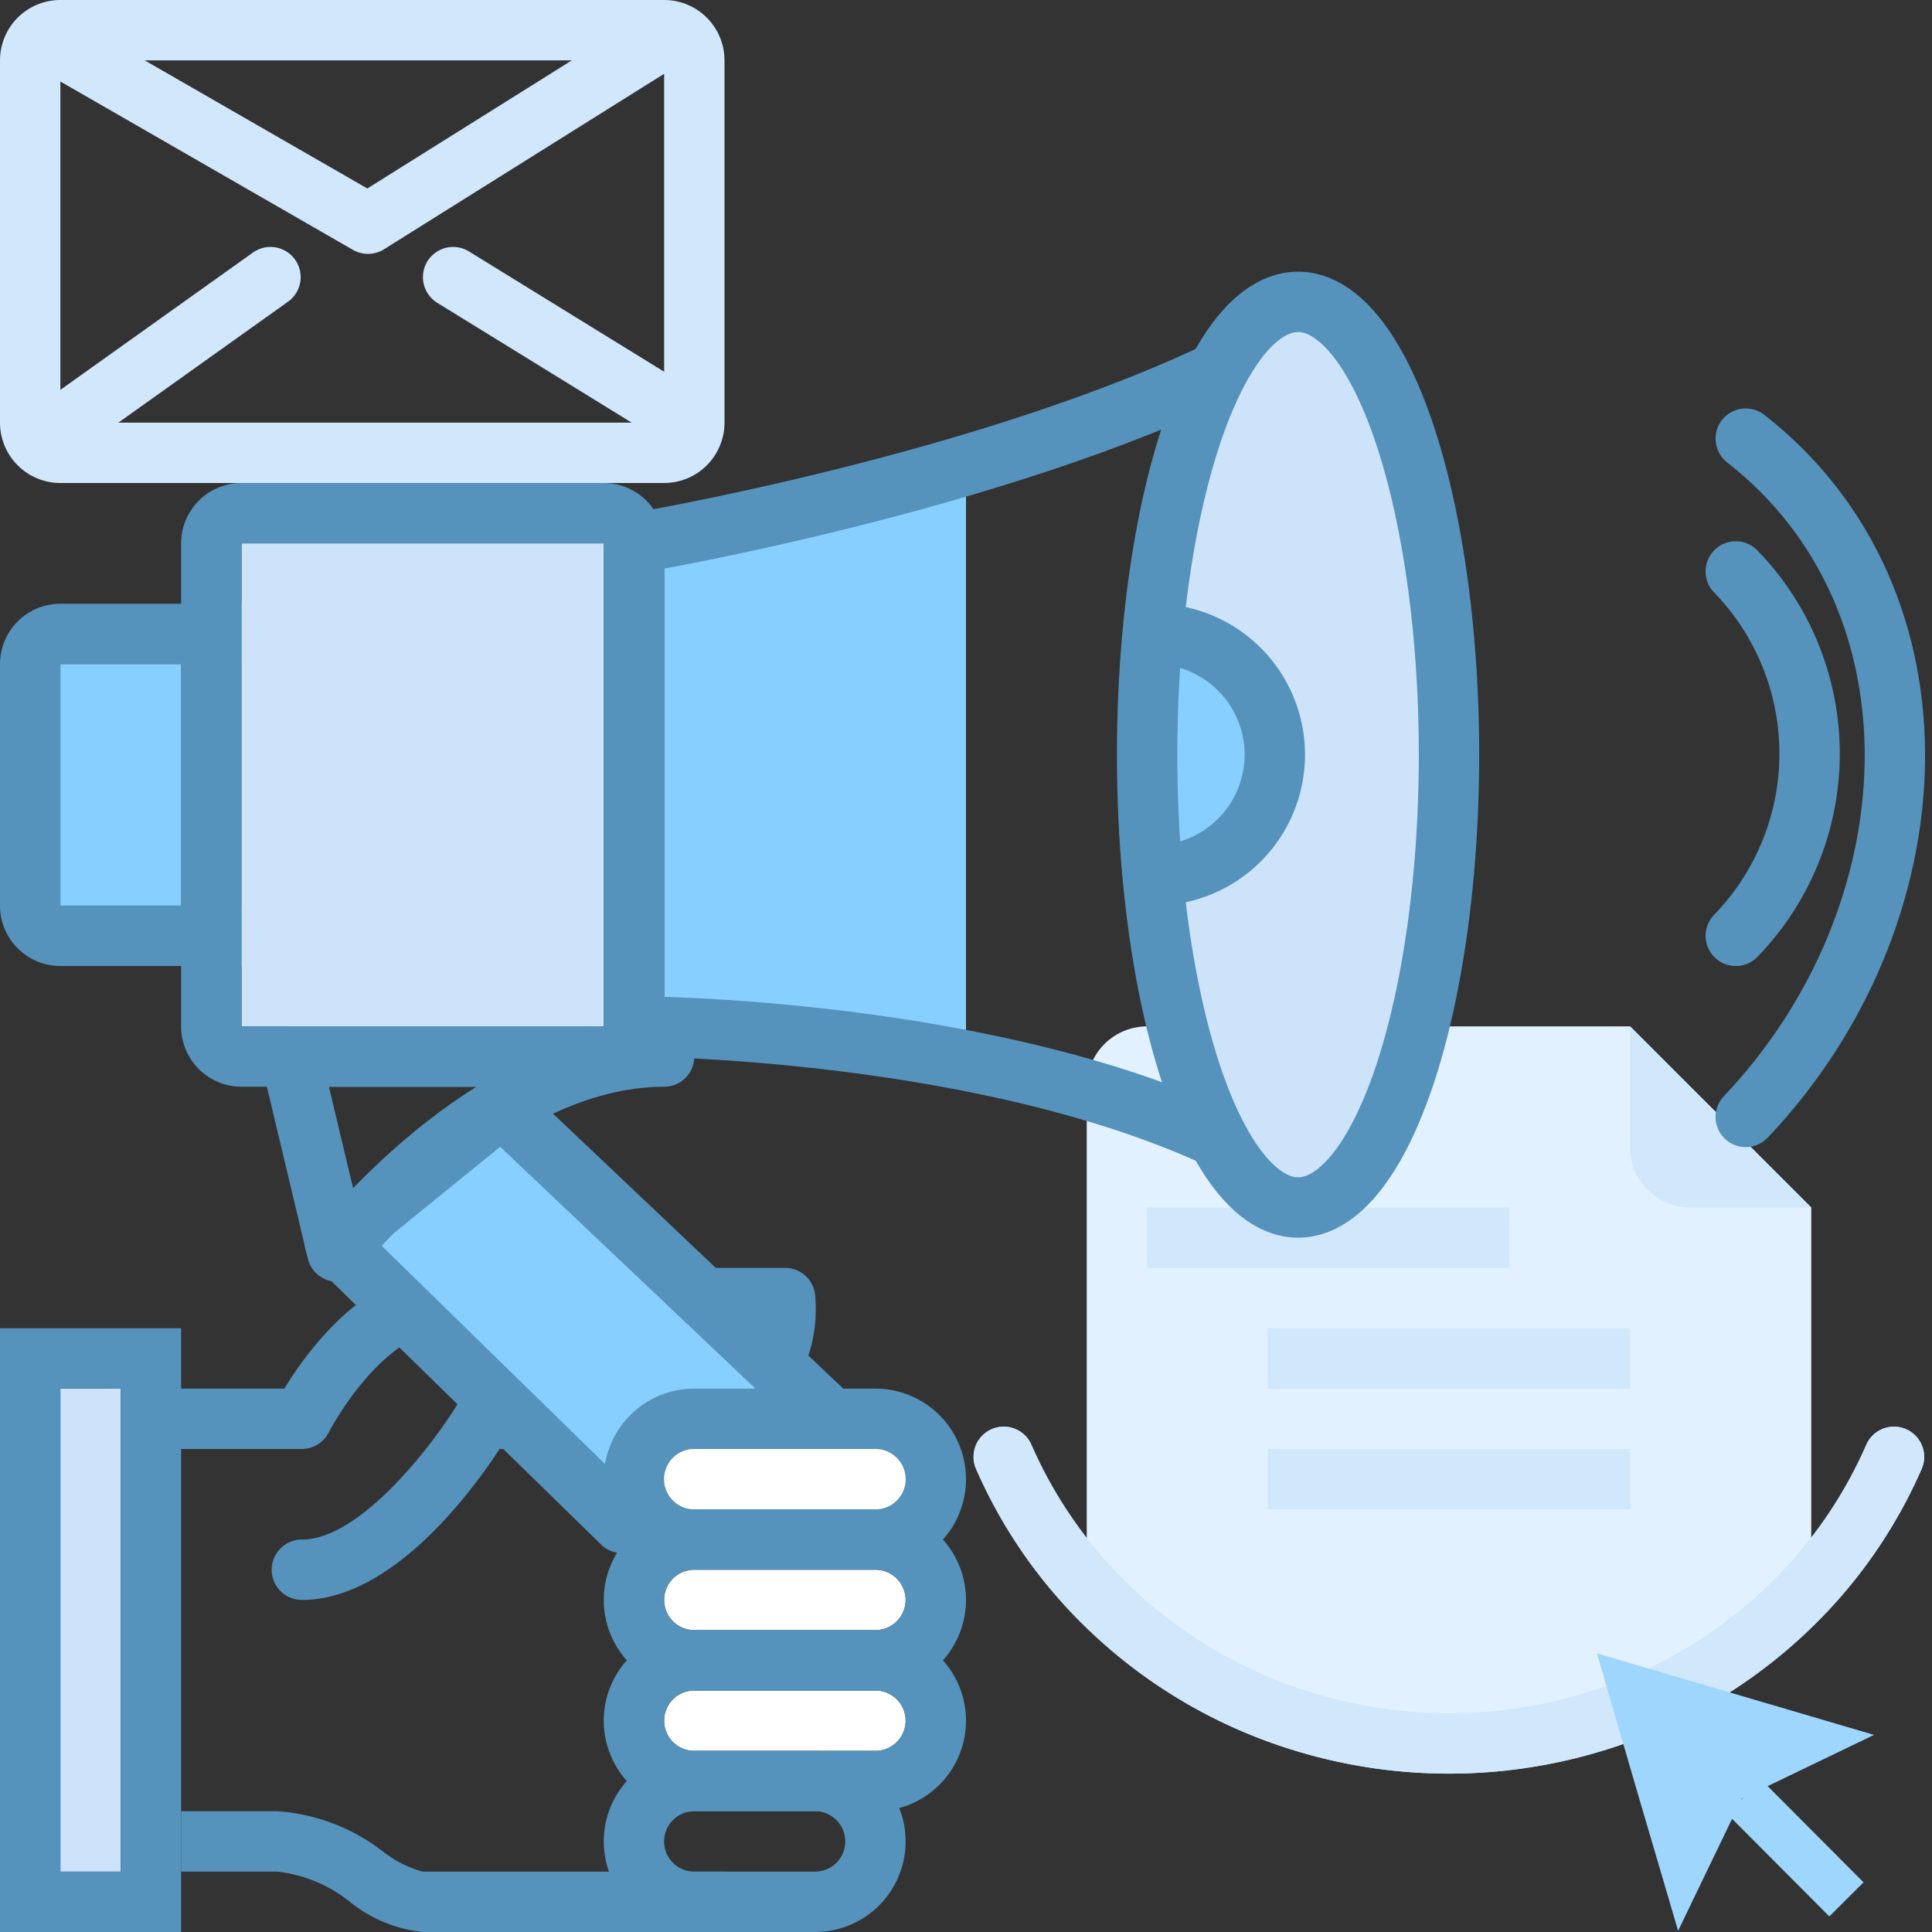 <svg id="ADVERTISING" xmlns="http://www.w3.org/2000/svg" xmlns:xlink="http://www.w3.org/1999/xlink" width="64" height="64" viewBox="0 0 64 64"><rect x="0" y="0" width="64" height="64" fill="#333333" stroke="none"/><defs><style>.cls-1,.cls-10,.cls-12,.cls-13,.cls-16,.cls-4,.cls-5{fill:none;}.cls-2{fill:#5592bc;}.cls-3{fill:#d0e7fc;}.cls-4,.cls-5{stroke:#d0e7fc;}.cls-10,.cls-13,.cls-4,.cls-5{stroke-linecap:round;}.cls-10,.cls-14,.cls-16,.cls-4{stroke-linejoin:round;}.cls-10,.cls-12,.cls-13,.cls-14,.cls-16,.cls-4,.cls-5{stroke-width:2px;}.cls-12,.cls-13,.cls-5{stroke-miterlimit:10;}.cls-14,.cls-6{fill:#87cfff;}.cls-7{clip-path:url(#clip-path);}.cls-8{fill:#e1f1ff;}.cls-9{fill:#9ed6fd;}.cls-10,.cls-12,.cls-13,.cls-14,.cls-16{stroke:#5592bc;}.cls-11{fill:#cde3fa;}.cls-15{fill:#fff;}</style><clipPath id="clip-path"><ellipse class="cls-1" cx="48" cy="42.21" rx="16" ry="15.54"/></clipPath></defs><title>ADVERTISING</title><path class="cls-2" d="M10,53a1,1,0,0,1,0-2c2,0,4.47-3.34,5.17-4.51A1,1,0,0,1,16,46h6a3.1,3.1,0,0,0,2.41-.82A2.44,2.44,0,0,0,25,44H15c-2.32,0-4.09,3.41-4.11,3.45A1,1,0,0,1,10,48H6a1,1,0,0,1,0-2H9.42c.74-1.22,2.73-4,5.58-4H26a1,1,0,0,1,1,.88,5,5,0,0,1-1.08,3.62A5,5,0,0,1,22,48H16.55C15.64,49.39,13,53,10,53Z"/><path class="cls-3" d="M22,0H2A2,2,0,0,0,0,2V14a2,2,0,0,0,2,2H22a2,2,0,0,0,2-2V2A2,2,0,0,0,22,0Zm0,14H2V2H22Z"/><polyline class="cls-4" points="21.72 1.44 12.19 7.41 1.59 1.31"/><line class="cls-5" x1="2.2" y1="14" x2="8.96" y2="9.18"/><line class="cls-5" x1="22.83" y1="14" x2="15.01" y2="9.18"/><path class="cls-2" d="M8,20H2a2,2,0,0,0-2,2v8a2,2,0,0,0,2,2H8a2,2,0,0,0,2-2V22A2,2,0,0,0,8,20ZM8,30H2V22H8Z"/><polygon class="cls-6" points="32 35.77 22 34 22 18 32 16.23 32 35.77"/><path class="cls-4" d="M62.74,48.26a15.51,15.51,0,0,1-3.43,4.94,16,16,0,0,1-5.08,3.33,16.47,16.47,0,0,1-12.46,0,16.06,16.06,0,0,1-5.09-3.33,15.51,15.51,0,0,1-3.43-4.94"/><g class="cls-7"><path class="cls-8" d="M60,40V64a2,2,0,0,1-2,2H38a2,2,0,0,1-2-2V36a2,2,0,0,1,2-2H54"/><path class="cls-3" d="M60,40H56a2,2,0,0,1-2-2V34Z"/><rect class="cls-3" x="38" y="40" width="12" height="2"/><rect class="cls-3" x="42" y="44" width="12" height="2"/><rect class="cls-3" x="42" y="48" width="12" height="2"/></g><path class="cls-4" d="M62.74,48.26a15.51,15.51,0,0,1-3.43,4.94,16,16,0,0,1-5.08,3.33,16.47,16.47,0,0,1-12.46,0,16.06,16.06,0,0,1-5.09-3.33,15.51,15.51,0,0,1-3.43-4.94"/><polygon class="cls-9" points="52.9 54.77 57.49 56.12 62.08 57.47 57.7 59.58 55.59 63.96 54.24 59.37 52.9 54.77"/><rect class="cls-9" x="58.67" y="58.81" width="1.6" height="4.8" transform="translate(-25.86 59.84) rotate(-44.9)"/><path class="cls-10" d="M41,12c-8,4-20,6-20,6V34s12,0,20,4Z"/><ellipse class="cls-11" cx="43" cy="25" rx="5" ry="15"/><rect class="cls-11" x="8" y="18" width="12" height="16"/><path class="cls-2" d="M20,16H8a2,2,0,0,0-2,2V34a2,2,0,0,0,2,2H20a2,2,0,0,0,2-2V18A2,2,0,0,0,20,16Zm0,18H8V18H20Z"/><path class="cls-6" d="M38,22c2.67,0,4,1.35,4,3s-1.33,3-4,3Z"/><path class="cls-2" d="M38.23,20,38,20v2l.23,0a3,3,0,0,1,0,6L38,28v2l.23,0a5,5,0,0,0,0-10Z"/><ellipse class="cls-12" cx="43" cy="25" rx="5" ry="15"/><rect class="cls-6" x="2" y="22" width="4" height="8"/><path class="cls-13" d="M57.83,37c6.31-6.64,6.86-17.11,0-22.47"/><path class="cls-13" d="M57.5,31a8.67,8.67,0,0,0,0-12.07"/><rect class="cls-11" x="2" y="46" width="2" height="16"/><polygon class="cls-14" points="16.62 36.66 30.44 49.75 20.61 50.45 11.09 41.15 16.62 36.66"/><path class="cls-2" d="M0,44V64H6V44ZM4,62H2V46H4Z"/><path class="cls-2" d="M29,52H23a3,3,0,0,1,0-6h6a3,3,0,0,1,0,6Zm-6-4a1,1,0,0,0,0,2h6a1,1,0,0,0,0-2Z"/><path class="cls-15" d="M23,48a1,1,0,0,0,0,2h6a1,1,0,0,0,0-2Z"/><path class="cls-15" d="M23,52a1,1,0,0,0,0,2h6a1,1,0,0,0,0-2Z"/><path class="cls-15" d="M23,56a1,1,0,0,0,0,2h6a1,1,0,0,0,0-2Z"/><path class="cls-2" d="M29,56H23a3,3,0,0,1,0-6h6a3,3,0,0,1,0,6Zm-6-4a1,1,0,0,0,0,2h6a1,1,0,0,0,0-2Z"/><path class="cls-2" d="M29,60H23a3,3,0,0,1,0-6h6a3,3,0,0,1,0,6Zm-6-4a1,1,0,0,0,0,2h6a1,1,0,0,0,0-2Z"/><path class="cls-2" d="M27,64H23a3,3,0,0,1,0-6h4a3,3,0,0,1,0,6Zm-4-4a1,1,0,0,0,0,2h4a1,1,0,0,0,0-2Z"/><path class="cls-2" d="M24,64H14a4.58,4.58,0,0,1-2.41-1A4.71,4.71,0,0,0,9.2,62H6V60H9.2a6.4,6.4,0,0,1,3.48,1.33A3.82,3.82,0,0,0,14,62H24Z"/><path class="cls-16" d="M22,35H9.63l1.54,6.46S16.16,35,22,35Z"/></svg>